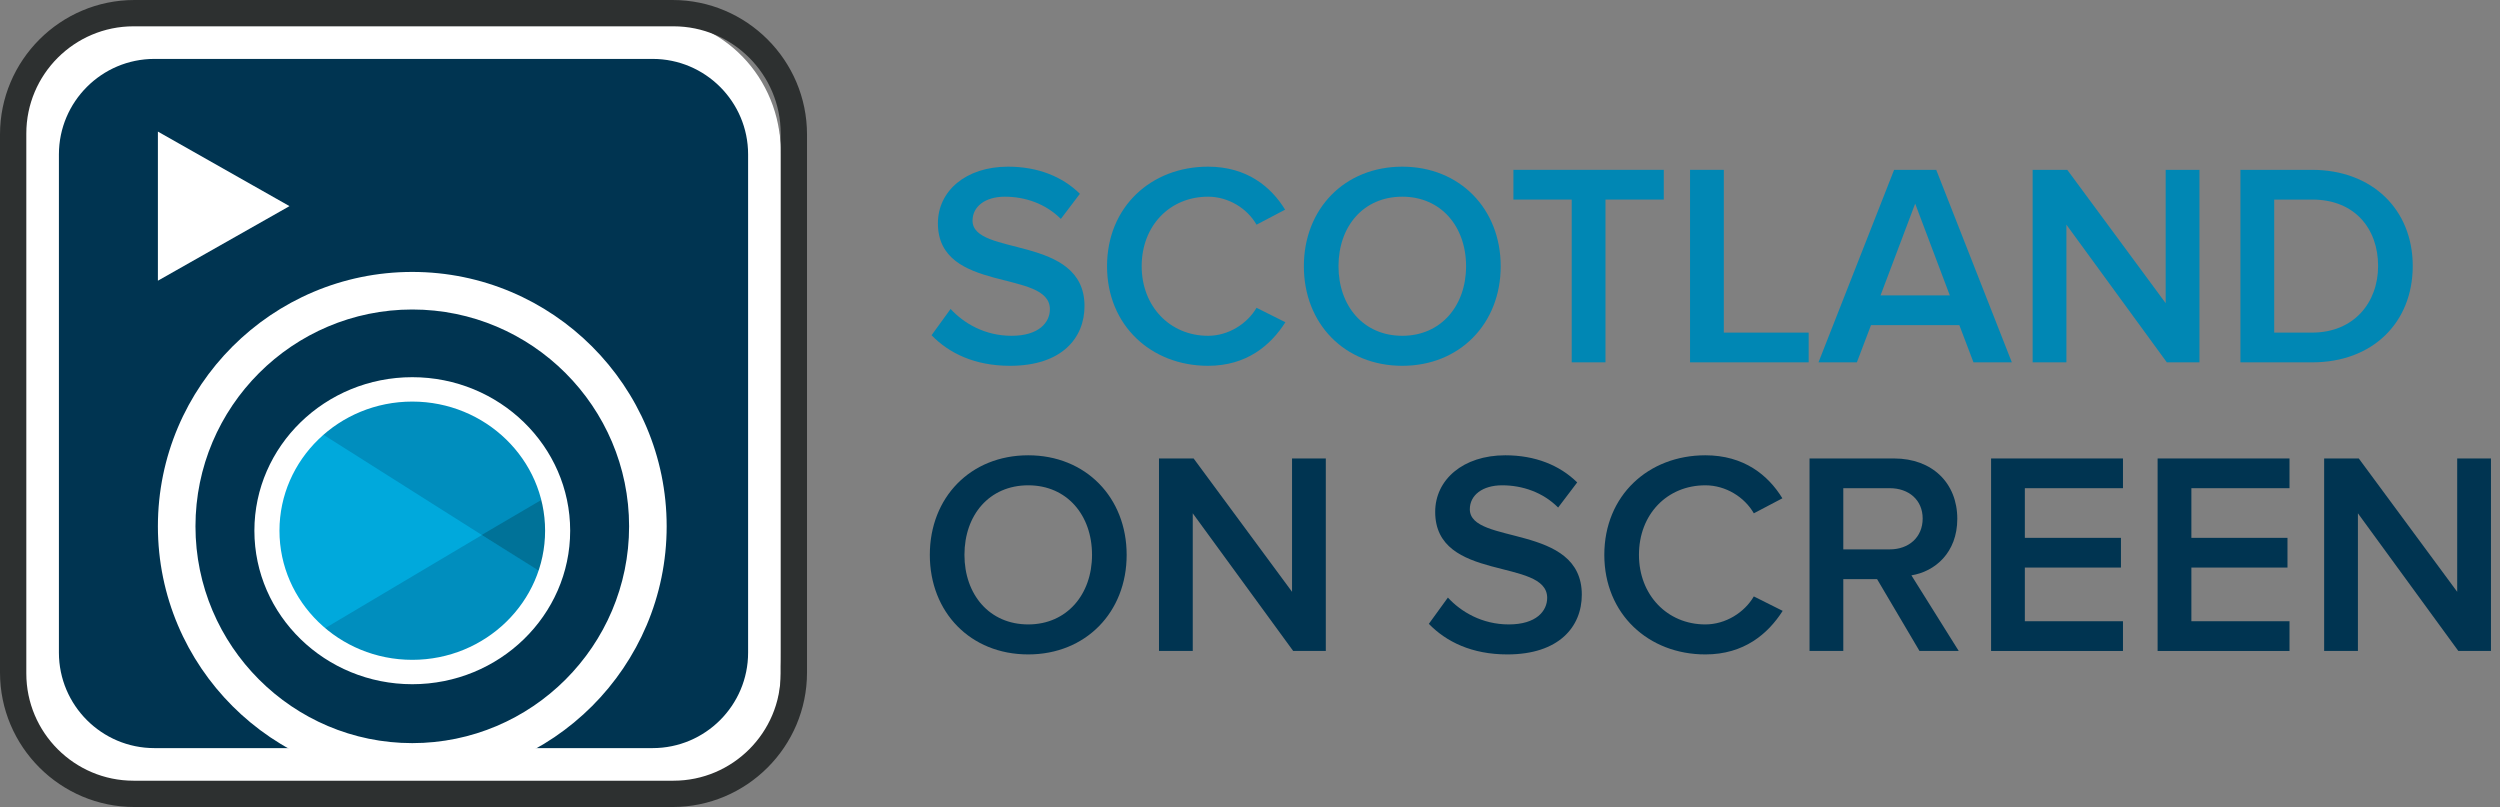 <?xml version="1.0" encoding="UTF-8" standalone="no"?>
<svg width="285px" height="92px" viewBox="0 0 285 92" version="1.1" xmlns="http://www.w3.org/2000/svg" xmlns:xlink="http://www.w3.org/1999/xlink">
    <rect x="0" y="0" width="285" height="92" fill="#808080" stroke="none"/>
    <defs></defs>
    <g id="Page-1" stroke="none" stroke-width="1" fill="none" fill-rule="evenodd">
        <g id="sos-logo">
            <g id="sos-logo-copy">
                <path d="M16.942,6 C10.909,6 6,11.095 6,17.358 L6,76.642 C6,82.905 10.909,88 16.942,88 L74.058,88 C80.091,88 85,82.905 85,76.642 L85,17.358 C85,11.095 80.091,6 74.058,6 L16.942,6 L16.942,6 Z M74.231,92 L16.768,92 C8.625,92 2,85.147 2,76.723 L2,17.278 C2,8.854 8.625,2 16.768,2 L74.231,2 C82.375,2 89,8.854 89,17.278 L89,76.723 C89,85.147 82.375,92 74.231,92 L74.231,92 Z" id="Fill-12" fill="#FFFFFF"></path>
                <path d="M88,75.149 C88,82.246 82.245,88 75.148,88 L17.851,88 C10.754,88 5,82.246 5,75.149 L5,17.852 C5,10.754 10.754,5 17.851,5 L75.148,5 C82.245,5 88,10.754 88,17.852 L88,75.149" id="Fill-3" fill="#003451"></path>
                <path d="M17.598,6.716 C11.598,6.716 6.716,11.598 6.716,17.599 L6.716,74.402 C6.716,80.402 11.598,85.284 17.598,85.284 L74.401,85.284 C80.402,85.284 85.284,80.402 85.284,74.402 L85.284,17.599 C85.284,11.598 80.402,6.716 74.401,6.716 L17.598,6.716 L17.598,6.716 Z M74.401,89 L17.598,89 C9.548,89 3,82.452 3,74.402 L3,17.599 C3,9.549 9.548,3 17.598,3 L74.401,3 C82.451,3 89,9.549 89,17.599 L89,74.402 C89,82.452 82.451,89 74.401,89 L74.401,89 Z" id="Fill-4" fill="#FFFFFF"></path>
                <path d="M17,32 L32,23.499 L17,15 L17,32" id="Fill-5" fill="#FFFFFF"></path>
                <path d="M37,69 L52,60.5 L37,52 L37,69" id="Fill-6" fill="#00A3DB"></path>
                <path d="M47,35.283 C33.371,35.283 22.283,46.371 22.283,60 C22.283,73.629 33.371,84.716 47,84.716 C60.629,84.716 71.717,73.629 71.717,60 C71.717,46.371 60.629,35.283 47,35.283 L47,35.283 Z M47,89 C31.009,89 18,75.99 18,60 C18,44.009 31.009,31 47,31 C62.991,31 76,44.009 76,60 C76,75.99 62.991,89 47,89 L47,89 Z" id="Fill-7" fill="#FFFFFF"></path>
                <path d="M63,60 C63,68.836 55.837,76 47,76 C38.164,76 31,68.836 31,60 C31,51.164 38.164,44 47,44 C55.837,44 63,51.164 63,60" id="Fill-8" fill="#00A3DB"></path>
                <path d="M48,45.78 C39.651,45.78 32.86,52.383 32.86,60.5 C32.86,68.617 39.651,75.221 48,75.221 C56.349,75.221 63.141,68.617 63.141,60.5 C63.141,52.383 56.349,45.78 48,45.78 M48,78 C38.076,78 30,70.149 30,60.5 C30,50.851 38.076,43 48,43 C57.925,43 66,50.851 66,60.5 C66,70.149 57.925,78 48,78" id="Fill-9" fill="#FFFFFF"></path>
                <path d="M88,75.149 C88,82.246 82.245,88 75.148,88 L17.851,88 C10.754,88 5,82.246 5,75.149 L5,17.852 C5,10.754 10.754,5 17.851,5 L75.148,5 C82.245,5 88,10.754 88,17.852 L88,75.149" id="Fill-11" fill="#003451"></path>
                <path d="M17.598,6.716 C11.598,6.716 6.716,11.598 6.716,17.599 L6.716,74.402 C6.716,80.402 11.598,85.284 17.598,85.284 L74.401,85.284 C80.402,85.284 85.284,80.402 85.284,74.402 L85.284,17.599 C85.284,11.598 80.402,6.716 74.401,6.716 L17.598,6.716 L17.598,6.716 Z M74.401,89 L17.598,89 C9.548,89 3,82.452 3,74.402 L3,17.599 C3,9.549 9.548,3 17.598,3 L74.401,3 C82.451,3 89,9.549 89,17.599 L89,74.402 C89,82.452 82.451,89 74.401,89 L74.401,89 Z" id="Fill-12" fill="#FFFFFF"></path>
                <path d="M18,32 L33,23.499 L18,15 L18,32" id="Fill-13" fill="#FFFFFF"></path>
                <path d="M37,69 L52,60.5 L37,52 L37,69" id="Fill-14" fill="#00A3DB"></path>
                <path d="M47,35.283 C33.371,35.283 22.284,46.371 22.284,60 C22.284,73.629 33.371,84.716 47,84.716 C60.629,84.716 71.717,73.629 71.717,60 C71.717,46.371 60.629,35.283 47,35.283 L47,35.283 Z M47,89 C31.01,89 18,75.99 18,60 C18,44.009 31.01,31 47,31 C62.991,31 76,44.009 76,60 C76,75.99 62.991,89 47,89 L47,89 Z" id="Fill-15" fill="#FFFFFF"></path>
                <path d="M62,60 C62,68.836 54.837,76 46,76 C37.163,76 30,68.836 30,60 C30,51.164 37.163,44 46,44 C54.837,44 62,51.164 62,60" id="Fill-16" fill="#00A9DC"></path>
                <path d="M61.417,64.987 L54.927,61 L37,71.648 C42.722,77.451 51.999,77.451 57.721,71.648 C60.468,68.861 61.891,65.244 62,61.594 C61.936,62.72 61.748,63.858 61.417,64.987" id="Fill-18" fill="#008EBE"></path>
                <path d="M61.976,61 C62.08,59.251 62.185,57.19 61.542,55.462 C59.826,50.845 55.325,46.985 50.465,45.592 C45.588,44.196 40.556,45.345 36.9,48.238 C36.59,48.483 36.289,48.742 36,49.011 L54.95,61 L61.976,57.424 C62.085,57.797 61.642,57.475 61.718,57.855 C61.927,58.892 62.009,59.947 61.976,61 Z" id="Fill-19" fill="#008EBE"></path>
                <path d="M61.002,64 L61,63.999 C61.513,62.763 61.788,61.459 61.788,60.112 C61.788,59.395 61.71,58.689 61.559,58 C61.747,58.77 61.837,59.549 61.836,60.328 C61.836,60.476 61.832,60.623 61.826,60.771 C61.736,61.843 61.47,62.925 61.002,64" id="Fill-23" fill="#63AEC6"></path>
                <path d="M62.341,65 L55,61 L62.339,64.999 L62.341,65 C62.715,63.867 62.928,62.726 63,61.596 C62.928,62.726 62.715,63.867 62.341,65" id="Fill-24" fill="#0083AF"></path>
                <path d="M62.703,58.203 C62.617,57.8 62.513,56.992 62.39,56.594 L54.903,60.987 L62.39,65.659 C62.763,64.511 62.92,62.697 62.992,61.551 C63.029,60.43 62.937,59.308 62.703,58.203 Z" id="Fill-25" fill="#007298"></path>
                <path d="M15.223,3 C8.484,3 3,8.483 3,15.223 L3,76.777 C3,83.516 8.484,89 15.223,89 L76.777,89 C83.516,89 89,83.516 89,76.777 L89,15.223 C89,8.483 83.516,3 76.777,3 L15.223,3 L15.223,3 Z M76.666,92 L15.334,92 C6.879,92 0,85.122 0,76.667 L0,15.334 C0,6.879 6.879,0 15.334,0 L76.666,0 C85.121,0 92,6.879 92,15.334 L92,76.667 C92,85.122 85.121,92 76.666,92 L76.666,92 Z" id="Fill-26" fill="#2D3030"></path>
                <path d="M47,45.78 C38.651,45.78 31.859,52.383 31.859,60.5 C31.859,68.617 38.651,75.221 47,75.221 C55.348,75.221 62.141,68.617 62.141,60.5 C62.141,52.383 55.348,45.78 47,45.78 M47,78 C37.074,78 29,70.149 29,60.5 C29,50.851 37.074,43 47,43 C56.925,43 65,50.851 65,60.5 C65,70.149 56.925,78 47,78" id="Fill-17" fill="#FFFFFF"></path>
                <g id="Group" transform="translate(106, 19)">
                    <path d="M0.197,19.215 L2.368,16.221 C3.849,17.833 6.25,19.281 9.31,19.281 C12.469,19.281 13.687,17.734 13.687,16.253 C13.687,11.648 0.921,14.51 0.921,6.449 C0.921,2.797 4.079,0 8.915,0 C12.305,0 15.102,1.119 17.107,3.093 L14.936,5.956 C13.193,4.212 10.857,3.423 8.554,3.423 C6.317,3.423 4.869,4.541 4.869,6.153 C4.869,10.266 17.634,7.732 17.634,15.892 C17.634,19.543 15.036,22.702 9.146,22.702 C5.1,22.702 2.171,21.255 0.197,19.215" id="Fill-27" fill="#0087B4"></path>
                    <path d="M20.202,11.351 C20.202,4.574 25.236,0 31.717,0 C36.126,0 38.889,2.271 40.502,4.903 L37.245,6.614 C36.192,4.771 34.054,3.423 31.717,3.423 C27.374,3.423 24.151,6.713 24.151,11.351 C24.151,15.924 27.374,19.281 31.717,19.281 C34.054,19.281 36.192,17.899 37.245,16.089 L40.535,17.734 C38.857,20.367 36.126,22.702 31.717,22.702 C25.236,22.702 20.202,18.096 20.202,11.351" id="Fill-28" fill="#0087B4"></path>
                    <path d="M61.132,11.351 C61.132,6.811 58.27,3.423 53.861,3.423 C49.419,3.423 46.589,6.811 46.589,11.351 C46.589,15.859 49.419,19.281 53.861,19.281 C58.27,19.281 61.132,15.859 61.132,11.351 L61.132,11.351 Z M42.641,11.351 C42.641,4.804 47.281,0 53.861,0 C60.409,0 65.08,4.804 65.08,11.351 C65.08,17.899 60.409,22.702 53.861,22.702 C47.281,22.702 42.641,17.899 42.641,11.351 L42.641,11.351 Z" id="Fill-29" fill="#0087B4"></path>
                    <path d="M73.175,22.307 L73.175,3.751 L66.529,3.751 L66.529,0.362 L83.671,0.362 L83.671,3.751 L77.024,3.751 L77.024,22.307 L73.175,22.307" id="Fill-30" fill="#0087B4"></path>
                    <path d="M86.665,22.307 L86.665,0.362 L90.515,0.362 L90.515,18.918 L100.188,18.918 L100.188,22.307 L86.665,22.307" id="Fill-31" fill="#0087B4"></path>
                    <path d="M112.329,4.212 L108.381,14.675 L116.278,14.675 L112.329,4.212 L112.329,4.212 Z M118.976,22.307 L117.363,18.063 L107.295,18.063 L105.683,22.307 L101.307,22.307 L109.928,0.362 L114.73,0.362 L123.351,22.307 L118.976,22.307 L118.976,22.307 Z" id="Fill-32" fill="#0087B4"></path>
                    <path d="M141.019,22.307 L129.57,6.614 L129.57,22.307 L125.721,22.307 L125.721,0.362 L129.669,0.362 L140.888,15.563 L140.888,0.362 L144.738,0.362 L144.738,22.307 L141.019,22.307" id="Fill-33" fill="#0087B4"></path>
                    <path d="M165.104,11.318 C165.104,7.107 162.473,3.751 157.603,3.751 L153.26,3.751 L153.26,18.918 L157.57,18.918 C162.34,18.918 165.104,15.497 165.104,11.318 L165.104,11.318 Z M149.41,22.307 L149.41,0.362 L157.57,0.362 C164.446,0.362 169.052,4.903 169.052,11.318 C169.052,17.801 164.446,22.307 157.603,22.307 L149.41,22.307 L149.41,22.307 Z" id="Fill-34" fill="#0087B4"></path>
                    <path d="M18.491,44.254 C18.491,39.714 15.627,36.325 11.219,36.325 C6.778,36.325 3.947,39.714 3.947,44.254 C3.947,48.761 6.778,52.184 11.219,52.184 C15.627,52.184 18.491,48.761 18.491,44.254 L18.491,44.254 Z M0,44.254 C0,37.706 4.638,32.903 11.219,32.903 C17.767,32.903 22.439,37.706 22.439,44.254 C22.439,50.802 17.767,55.604 11.219,55.604 C4.638,55.604 0,50.802 0,44.254 L0,44.254 Z" id="Fill-35" fill="#003451"></path>
                    <path d="M41.424,55.21 L29.974,39.517 L29.974,55.21 L26.125,55.21 L26.125,33.265 L30.073,33.265 L41.292,48.465 L41.292,33.265 L45.142,33.265 L45.142,55.21 L41.424,55.21" id="Fill-36" fill="#003451"></path>
                    <path d="M56.888,52.118 L59.059,49.124 C60.54,50.736 62.942,52.184 66.001,52.184 C69.16,52.184 70.378,50.638 70.378,49.156 C70.378,44.55 57.612,47.413 57.612,39.352 C57.612,35.7 60.771,32.903 65.607,32.903 C68.996,32.903 71.792,34.022 73.8,35.996 L71.628,38.859 C69.884,37.114 67.548,36.325 65.245,36.325 C63.008,36.325 61.56,37.444 61.56,39.056 C61.56,43.168 74.326,40.635 74.326,48.795 C74.326,52.446 71.726,55.604 65.838,55.604 C61.79,55.604 58.862,54.158 56.888,52.118" id="Fill-37" fill="#003451"></path>
                    <path d="M76.892,44.254 C76.892,37.477 81.926,32.903 88.408,32.903 C92.817,32.903 95.581,35.174 97.192,37.806 L93.936,39.517 C92.883,37.675 90.745,36.325 88.408,36.325 C84.065,36.325 80.841,39.615 80.841,44.254 C80.841,48.827 84.065,52.184 88.408,52.184 C90.745,52.184 92.883,50.802 93.936,48.992 L97.226,50.638 C95.548,53.269 92.817,55.604 88.408,55.604 C81.926,55.604 76.892,50.999 76.892,44.254" id="Fill-38" fill="#003451"></path>
                    <path d="M113.184,40.109 C113.184,38.003 111.605,36.654 109.433,36.654 L104.136,36.654 L104.136,43.629 L109.433,43.629 C111.605,43.629 113.184,42.247 113.184,40.109 L113.184,40.109 Z M112.822,55.21 L107.986,47.018 L104.136,47.018 L104.136,55.21 L100.287,55.21 L100.287,33.265 L109.927,33.265 C114.269,33.265 117.132,36.062 117.132,40.142 C117.132,44.023 114.565,46.163 111.901,46.59 L117.296,55.21 L112.822,55.21 L112.822,55.21 Z" id="Fill-39" fill="#003451"></path>
                    <path d="M120.983,55.21 L120.983,33.265 L136.019,33.265 L136.019,36.654 L124.832,36.654 L124.832,42.314 L135.788,42.314 L135.788,45.702 L124.832,45.702 L124.832,51.821 L136.019,51.821 L136.019,55.21 L120.983,55.21" id="Fill-40" fill="#003451"></path>
                    <path d="M139.968,55.21 L139.968,33.265 L155.004,33.265 L155.004,36.654 L143.817,36.654 L143.817,42.314 L154.773,42.314 L154.773,45.702 L143.817,45.702 L143.817,51.821 L155.004,51.821 L155.004,55.21 L139.968,55.21" id="Fill-41" fill="#003451"></path>
                    <path d="M174.251,55.21 L162.802,39.517 L162.802,55.21 L158.953,55.21 L158.953,33.265 L162.901,33.265 L174.12,48.465 L174.12,33.265 L177.97,33.265 L177.97,55.21 L174.251,55.21" id="Fill-42" fill="#003451"></path>
                </g>
            </g>
        </g>
    </g>
</svg>
